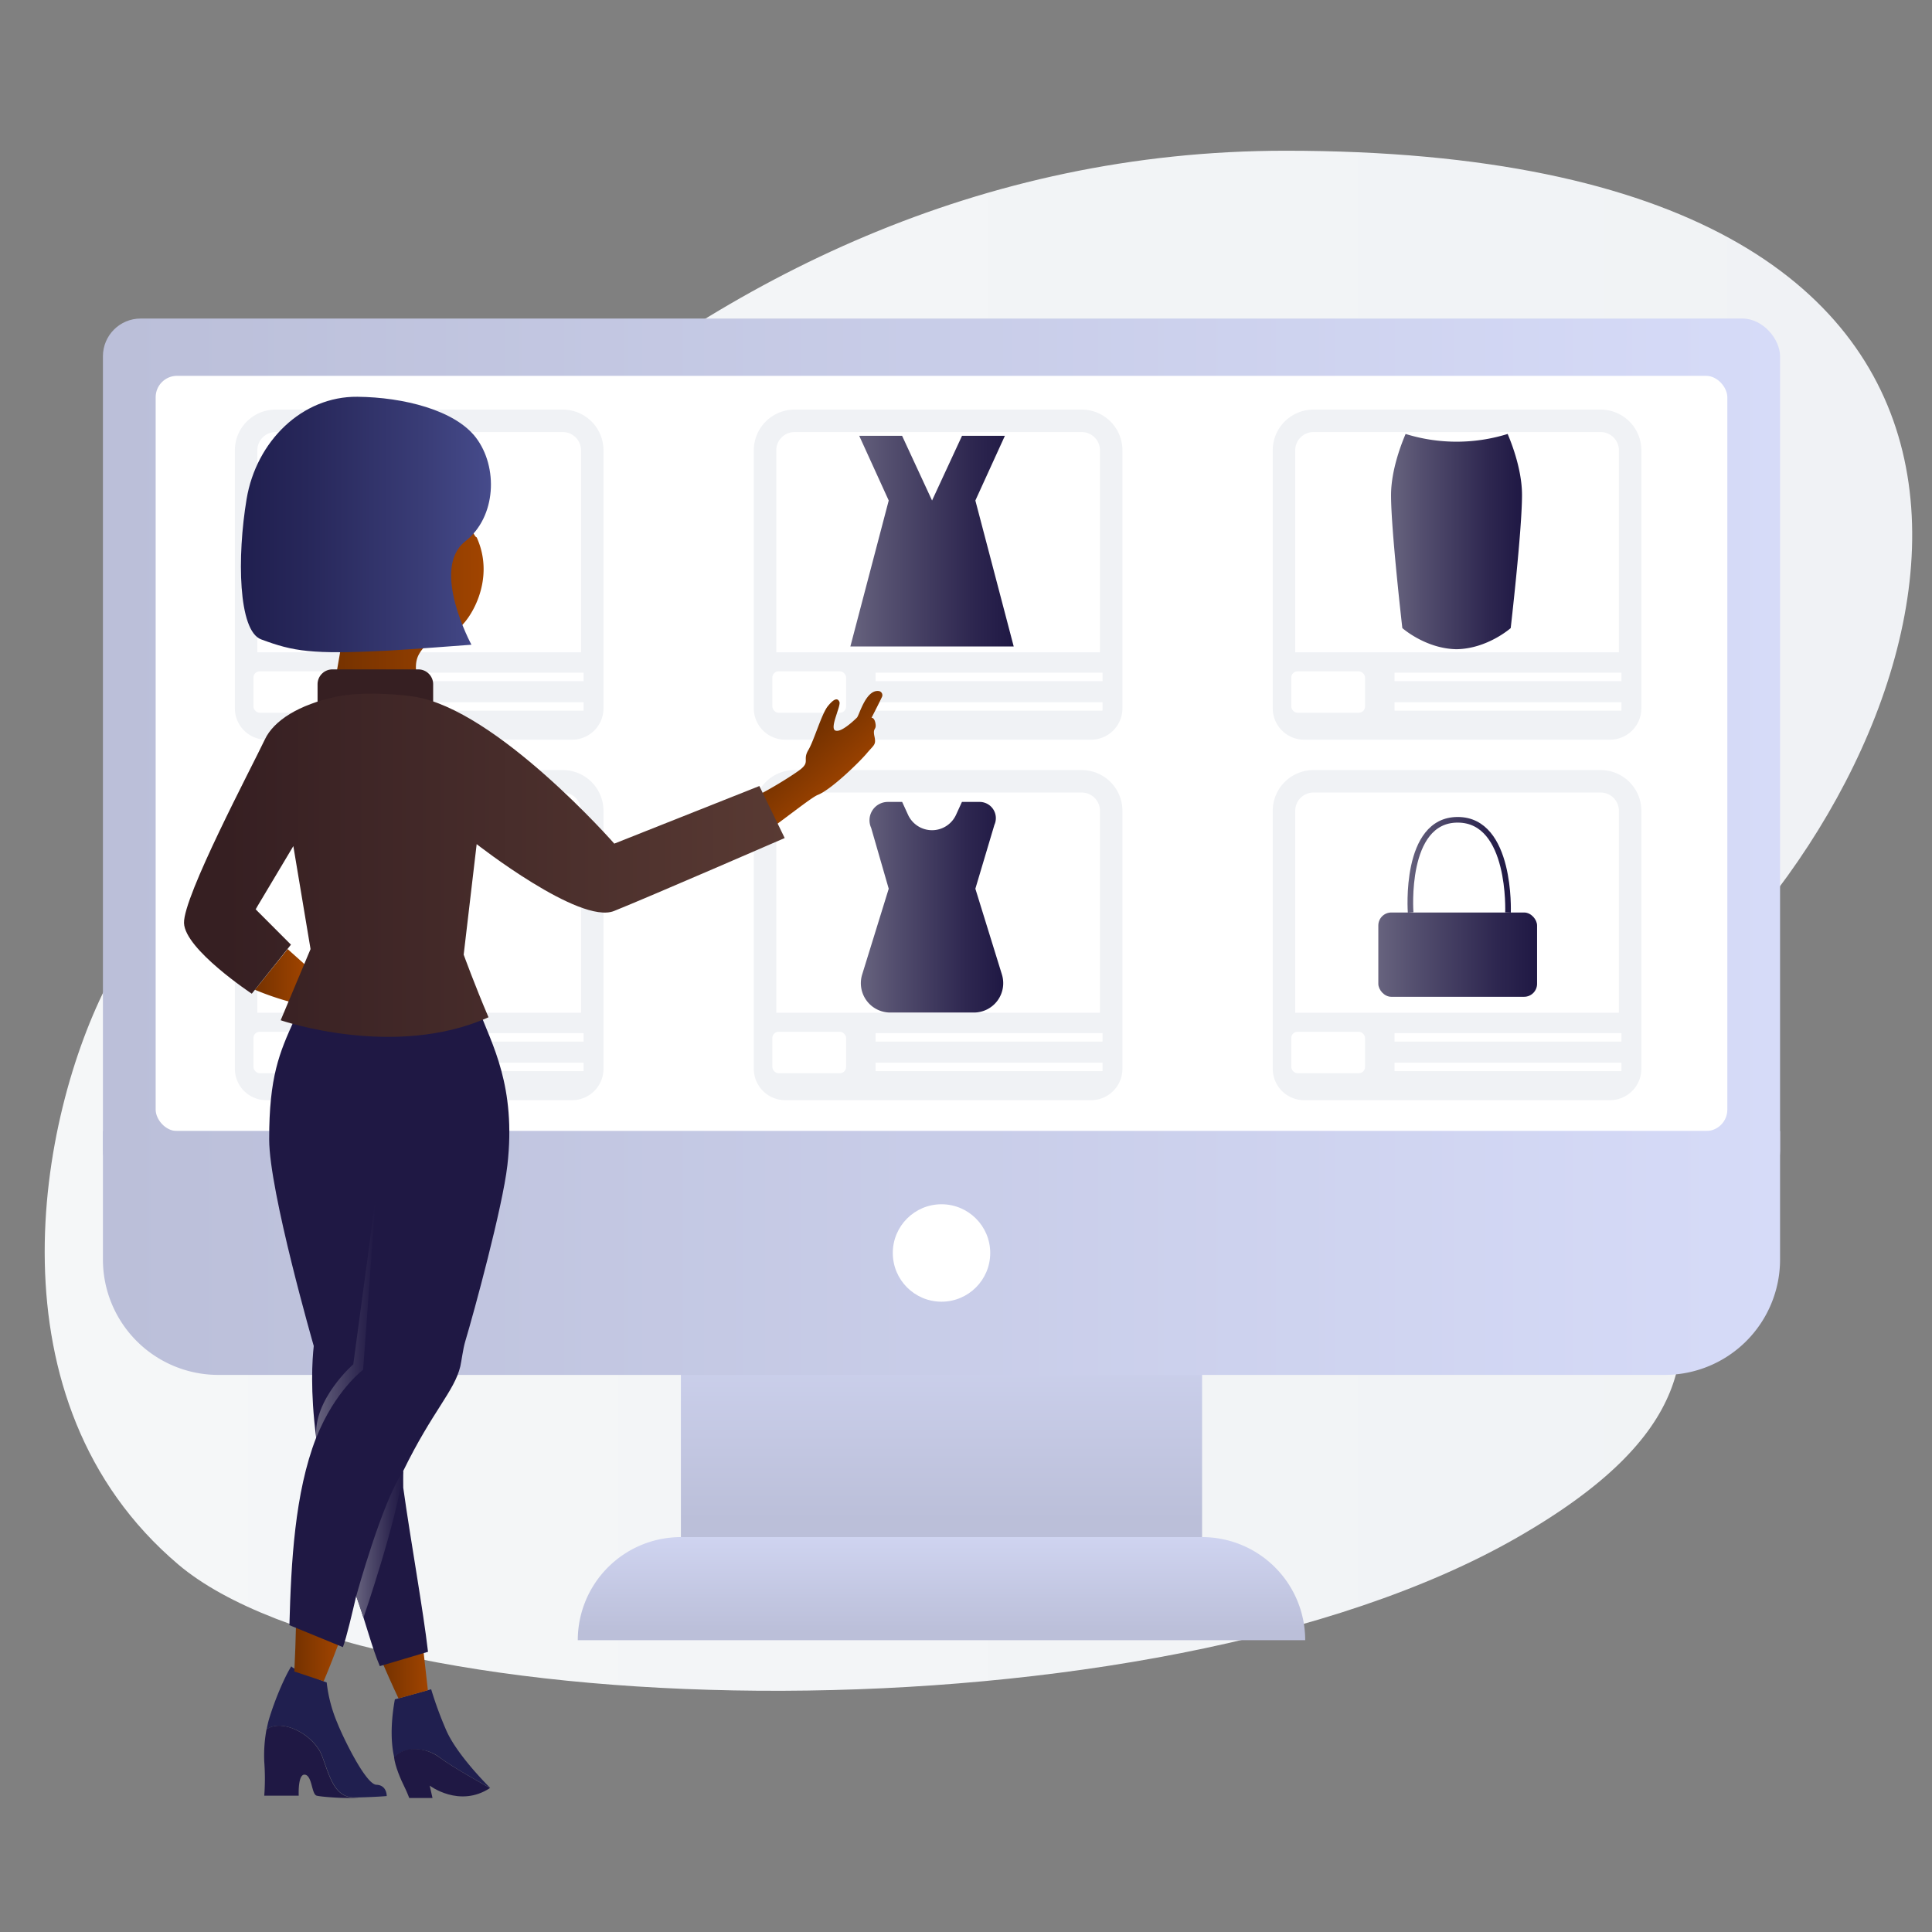 <svg xmlns="http://www.w3.org/2000/svg" xmlns:xlink="http://www.w3.org/1999/xlink" viewBox="0 0 650 650"><rect x="0" y="0" width="650" height="650" fill="#808080" stroke="none"/><defs><style>.cls-1{fill:url(#Безымянный_градиент_263);}.cls-2{fill:url(#Безымянный_градиент_170);}.cls-3{fill:url(#Безымянный_градиент_170-2);}.cls-4{fill:#fff;}.cls-5{fill:url(#Безымянный_градиент_170-3);}.cls-6{fill:url(#Безымянный_градиент_170-4);}.cls-21,.cls-7,.cls-9{fill:none;stroke-miterlimit:10;}.cls-7{stroke:#f0f2f5;stroke-width:7.56px;}.cls-8{fill:#f0f2f5;}.cls-9{stroke:#fff;stroke-width:2.84px;}.cls-10{fill:url(#Безымянный_градиент_123);}.cls-11{fill:url(#Безымянный_градиент_123-2);}.cls-12{fill:#201f4f;}.cls-13{fill:#1f1844;}.cls-14{fill:url(#Безымянный_градиент_123-3);}.cls-15{fill:url(#Безымянный_градиент_123-4);}.cls-16{fill:url(#Безымянный_градиент_42);}.cls-17{fill:url(#Безымянный_градиент_123-5);}.cls-18{fill:url(#Безымянный_градиент_139);}.cls-19{fill:#361f22;}.cls-20{fill:url(#Безымянный_градиент_42-2);}.cls-21{stroke-width:1.89px;stroke:url(#Безымянный_градиент_42-3);}.cls-22{fill:url(#Безымянный_градиент_54);}.cls-23{fill:url(#Безымянный_градиент_42-4);}.cls-24{fill:url(#Безымянный_градиент_42-5);}.cls-25{fill:url(#Безымянный_градиент_42-6);}.cls-26{fill:url(#Безымянный_градиент_42-7);}</style><linearGradient id="Безымянный_градиент_263" x1="5366.29" y1="309.78" x2="5994.56" y2="309.78" gradientTransform="matrix(-1, 0, 0, 1, 6009.63, 0)" gradientUnits="userSpaceOnUse"><stop offset="0" stop-color="#f0f2f5"/><stop offset="0.99" stop-color="#f5f7f8"/></linearGradient><linearGradient id="Безымянный_градиент_170" x1="316.76" y1="512.4" x2="316.76" y2="421.66" gradientUnits="userSpaceOnUse"><stop offset="0.01" stop-color="#bbbfd9"/><stop offset="1" stop-color="#d6dbf8"/></linearGradient><linearGradient id="Безымянный_градиент_170-2" x1="34.63" y1="253.49" x2="598.88" y2="253.49" xlink:href="#Безымянный_градиент_170"/><linearGradient id="Безымянный_градиент_170-3" x1="34.63" y1="421.55" x2="598.88" y2="421.55" xlink:href="#Безымянный_градиент_170"/><linearGradient id="Безымянный_градиент_170-4" x1="316.76" y1="549.57" x2="316.76" y2="506.33" xlink:href="#Безымянный_градиент_170"/><linearGradient id="Безымянный_градиент_123" x1="85.77" y1="328.25" x2="102.92" y2="328.25" gradientUnits="userSpaceOnUse"><stop offset="0" stop-color="#753200"/><stop offset="1" stop-color="#a04400"/></linearGradient><linearGradient id="Безымянный_градиент_123-2" x1="693.18" y1="2319.69" x2="714.34" y2="2319.69" gradientTransform="matrix(0.68, 0.74, -0.74, 0.68, 1501.93, -1827.82)" xlink:href="#Безымянный_градиент_123"/><linearGradient id="Безымянный_градиент_123-3" x1="128.93" y1="563.57" x2="143.95" y2="563.57" xlink:href="#Безымянный_градиент_123"/><linearGradient id="Безымянный_градиент_123-4" x1="99" y1="556.54" x2="113.77" y2="556.54" xlink:href="#Безымянный_градиент_123"/><linearGradient id="Безымянный_градиент_42" x1="468.03" y1="182.2" x2="512.09" y2="182.2" gradientUnits="userSpaceOnUse"><stop offset="0" stop-color="#67637e"/><stop offset="0.23" stop-color="#544f6f"/><stop offset="0.74" stop-color="#2e2750"/><stop offset="1" stop-color="#1f1844"/></linearGradient><linearGradient id="Безымянный_градиент_123-5" x1="111.71" y1="200.06" x2="162.71" y2="200.06" xlink:href="#Безымянный_градиент_123"/><linearGradient id="Безымянный_градиент_139" x1="81.05" y1="176.49" x2="165.17" y2="176.49" gradientUnits="userSpaceOnUse"><stop offset="0" stop-color="#201f4f"/><stop offset="0.26" stop-color="#27275a"/><stop offset="0.72" stop-color="#393c76"/><stop offset="1" stop-color="#464b8b"/></linearGradient><linearGradient id="Безымянный_градиент_42-2" x1="463.72" y1="321.18" x2="517.13" y2="321.18" xlink:href="#Безымянный_градиент_42"/><linearGradient id="Безымянный_градиент_42-3" x1="473.55" y1="290.96" x2="508.31" y2="290.96" xlink:href="#Безымянный_градиент_42"/><linearGradient id="Безымянный_градиент_54" x1="61.9" y1="291.12" x2="264.01" y2="291.12" gradientUnits="userSpaceOnUse"><stop offset="0.07" stop-color="#361f22"/><stop offset="1" stop-color="#593a33"/></linearGradient><linearGradient id="Безымянный_градиент_42-4" x1="106.34" y1="443.17" x2="126.44" y2="443.17" xlink:href="#Безымянный_градиент_42"/><linearGradient id="Безымянный_градиент_42-5" x1="119.85" y1="519.53" x2="135.64" y2="519.53" xlink:href="#Безымянный_градиент_42"/><linearGradient id="Безымянный_градиент_42-6" x1="286.1" y1="182.06" x2="341.05" y2="182.06" xlink:href="#Безымянный_градиент_42"/><linearGradient id="Безымянный_градиент_42-7" x1="289.62" y1="305.24" x2="337.54" y2="305.24" xlink:href="#Безымянный_градиент_42"/></defs><title>Black Woman Buying Online</title><g id="Слой_4" data-name="Слой 4"><path class="cls-1" d="M36.69,330C92.27,223.69,226,50.71,432.54,50.71c270.35,0,234.56,179,145.54,272.08-73.44,76.79,53.7,124.92-67.75,194.55C387.4,587.82,124.7,581.2,60,526.37S12.67,375.94,36.69,330Z"/><rect class="cls-2" x="229.08" y="444.35" width="175.35" height="72.79"/><rect class="cls-3" x="34.63" y="107.17" width="564.25" height="292.64" rx="12.69" ry="12.69"/><rect class="cls-4" x="52.37" y="126.44" width="528.77" height="254.09" rx="7.2" ry="7.2"/><path class="cls-5" d="M34.63,380.53H598.88a0,0,0,0,1,0,0v43.23a38.81,38.81,0,0,1-38.81,38.81H73.44a38.81,38.81,0,0,1-38.81-38.81V380.53A0,0,0,0,1,34.63,380.53Z"/><circle class="cls-4" cx="316.76" cy="421.55" r="16.39"/><path class="cls-6" d="M229.08,517.14H404.43a34.69,34.69,0,0,1,34.69,34.69v0a0,0,0,0,1,0,0H194.39a0,0,0,0,1,0,0v0A34.69,34.69,0,0,1,229.08,517.14Z"/><path class="cls-7" d="M92.73,141.58h96.6a9.93,9.93,0,0,1,9.93,9.93v86.79a6.78,6.78,0,0,1-6.78,6.78H89.58a6.78,6.78,0,0,1-6.78-6.78V151.51A9.93,9.93,0,0,1,92.73,141.58Z"/><rect class="cls-8" x="82.8" y="219.46" width="116.45" height="25.63"/><rect class="cls-4" x="85.27" y="225.86" width="24.81" height="13.94" rx="2.09" ry="2.09"/><line class="cls-9" x1="120.01" y1="227.74" x2="196.34" y2="227.74"/><line class="cls-9" x1="120.01" y1="237.67" x2="196.34" y2="237.67"/><path class="cls-7" d="M267.32,141.58h96.6a9.93,9.93,0,0,1,9.93,9.93v86.79a6.78,6.78,0,0,1-6.78,6.78H264.17a6.78,6.78,0,0,1-6.78-6.78V151.51A9.93,9.93,0,0,1,267.32,141.58Z"/><rect class="cls-8" x="257.39" y="219.46" width="116.45" height="25.63"/><rect class="cls-4" x="259.85" y="225.86" width="24.81" height="13.94" rx="2.09" ry="2.09"/><line class="cls-9" x1="294.59" y1="227.74" x2="370.93" y2="227.74"/><line class="cls-9" x1="294.59" y1="237.67" x2="370.93" y2="237.67"/><path class="cls-7" d="M441.91,141.58h96.6a9.93,9.93,0,0,1,9.93,9.93v86.79a6.78,6.78,0,0,1-6.78,6.78H438.76a6.78,6.78,0,0,1-6.78-6.78V151.51A9.93,9.93,0,0,1,441.91,141.58Z"/><rect class="cls-8" x="431.98" y="219.46" width="116.45" height="25.63"/><rect class="cls-4" x="434.44" y="225.86" width="24.81" height="13.94" rx="2.09" ry="2.09"/><line class="cls-9" x1="469.18" y1="227.74" x2="545.51" y2="227.74"/><line class="cls-9" x1="469.18" y1="237.67" x2="545.51" y2="237.67"/><path class="cls-7" d="M92.73,262.86h96.6a9.93,9.93,0,0,1,9.93,9.93v86.79a6.78,6.78,0,0,1-6.78,6.78H89.58a6.78,6.78,0,0,1-6.78-6.78V272.79A9.93,9.93,0,0,1,92.73,262.86Z"/><rect class="cls-8" x="82.8" y="340.73" width="116.45" height="25.63"/><rect class="cls-4" x="85.27" y="347.13" width="24.81" height="13.94" rx="2.09" ry="2.09"/><line class="cls-9" x1="120.01" y1="349.02" x2="196.34" y2="349.02"/><line class="cls-9" x1="120.01" y1="358.95" x2="196.34" y2="358.95"/><path class="cls-7" d="M267.32,262.86h96.6a9.93,9.93,0,0,1,9.93,9.93v86.79a6.78,6.78,0,0,1-6.78,6.78H264.17a6.78,6.78,0,0,1-6.78-6.78V272.79A9.93,9.93,0,0,1,267.32,262.86Z"/><rect class="cls-8" x="257.39" y="340.73" width="116.45" height="25.63"/><rect class="cls-4" x="259.85" y="347.13" width="24.81" height="13.94" rx="2.09" ry="2.09"/><line class="cls-9" x1="294.59" y1="349.02" x2="370.93" y2="349.02"/><line class="cls-9" x1="294.59" y1="358.95" x2="370.93" y2="358.95"/><path class="cls-7" d="M441.91,262.86h96.6a9.93,9.93,0,0,1,9.93,9.93v86.79a6.78,6.78,0,0,1-6.78,6.78H438.76a6.78,6.78,0,0,1-6.78-6.78V272.79A9.93,9.93,0,0,1,441.91,262.86Z"/><rect class="cls-8" x="431.98" y="340.73" width="116.45" height="25.63"/><rect class="cls-4" x="434.44" y="347.13" width="24.81" height="13.94" rx="2.09" ry="2.09"/><line class="cls-9" x1="469.18" y1="349.02" x2="545.51" y2="349.02"/><line class="cls-9" x1="469.18" y1="358.95" x2="545.51" y2="358.95"/><path class="cls-10" d="M102.92,324.81,98,337.18A95.77,95.77,0,0,1,85.77,333l11-13.69Z"/><path class="cls-11" d="M275.15,267.43c-3.35,1.3-21.51,16.87-30.79,20.64l-.06-16.44c7-.84,22.19-10.61,24.89-12.69,3.44-2.66.75-3.21,2.74-6.55s4.46-12.18,6.59-14.81,3.3-2.81,3.89-1.45-3.32,8.66-1.43,9.62,6.52-3.53,7.32-4.31,3-9.59,7.42-8.94a1.41,1.41,0,0,1,1,2c-1.25,2.63-3.51,7-3.51,7s1-.18,1.35,2-1,1.27-.37,4.2-.09,2.8-2.59,5.77S279.61,265.69,275.15,267.43Z"/><path class="cls-12" d="M164.91,601.52l-.05,0c-1.57-.87-12.44-6.86-17-10.31s-10.94-3.38-14.32-.84a5.88,5.88,0,0,0-.92.84c-1.57-6.84-.65-14.67.23-19.48l12.21-3.4a125,125,0,0,0,5.16,14C153.78,590.33,163.66,600.28,164.91,601.52Z"/><path class="cls-13" d="M164.86,601.56c-10.3,6.79-20.29-.81-20.29-.81l.94,4.17h-7.82s-.77-2-1.39-3.26c-1.57-3.14-3.35-7.34-3.74-10.53,3.88-4,10.77-3.25,15.27.12S163.29,600.69,164.86,601.56Z"/><path class="cls-12" d="M130.11,604.26s-3.35.31-9,.45h0l-1.79,0c-6.69.12-8.3-6.82-10.91-13.88S95.19,578,89.72,581.82c.15-.87.32-1.59.44-2.12l.05-.22c.15-.58.24-.9.24-.9,1.92-6.46,5.25-14.34,7.58-18,0,.88,11.88,5.47,11.88,5.47a48.73,48.73,0,0,0,3.57,13.59c1.86,4.71,9.54,20.69,13.14,20.82S130.11,604.26,130.11,604.26Z"/><path class="cls-13" d="M121.11,604.71c-3.93.56-13.13-.17-14.57-.58-1.75-.49-1.47-6.69-3.94-7.06s-2.1,7.06-2.1,7.06H88.91a77.27,77.27,0,0,0,0-11.4,47.92,47.92,0,0,1,.76-10.92c5.47-3.83,16.09,2,18.69,9.06s4.22,14,10.91,13.88Z"/><path class="cls-14" d="M134.08,571.42l9.88-2.75s-.56-5.1-1.46-12.94L128.93,560C131.92,566.91,134.08,571.42,134.08,571.42Z"/><path class="cls-15" d="M99.08,561h0c0,.88-.07,1.36-.07,1.36l9.88,3.29s2.11-4.9,4.88-12.3l-14.2-6C99.45,552.12,99.31,556.68,99.08,561Z"/><path class="cls-13" d="M161.07,339.61l-34.53,7.17S110.61,348,99,343.16c-5,11-8.47,19.14-8.44,40.17,0,17.51,15,69.51,15,69.51-.5,4.59-1.23,15,.81,30.87-7.24,18.55-8.43,42.12-9,63.06l18,7.39c1.22-3.26,3.17-11.63,4.47-17.21l.25.69c3,8.38,5.1,16.86,7.7,22.91L144,555.73c-1.62-14.08-5.79-37-8.33-55.2h0c-.05-1.9,0-3.79,0-5.66,9.84-20.16,17.2-26.81,19.2-35.18.35-1.49.94-6,1.6-8.2,3.09-10.32,12.62-45.39,14.23-59.41C173.75,365.37,165.44,351.32,161.07,339.61Z"/><path class="cls-16" d="M507.23,146a57.88,57.88,0,0,1-34.33,0C471.66,148.89,468,158,468,166.6c0,11.77,3.8,44.71,3.8,44.71s7.81,6.95,18.23,7.11c10.42-.16,18.23-7.11,18.23-7.11s3.8-32.94,3.8-44.71C512.09,158,508.47,148.89,507.23,146Z"/><path class="cls-17" d="M160.37,180.77c6.64,14.57-2.58,28.49-6.49,30.89-6,3.67-10,3.24-12.94,8.49-1.91,3.44-.76,7.92.59,13.25a37.2,37.2,0,0,0-5.45-.45,113,113,0,0,0-24.38,2.24l2.77-16c1.08.18-1.69-48.81,19.58-53.54S158.41,180.54,160.37,180.77Z"/><path class="cls-18" d="M156.51,182.15c-11.76,9.21,2.1,34.76,2.1,34.76s-23,1.76-28.29,2c-25.6,1.3-31.58.25-42.47-3.8-7.71-2.86-8.13-27.77-4.88-47.22s18.69-34.59,37.28-34.4c15.52.16,32.79,4.48,39.87,13.74C167.61,157.06,167.06,173.89,156.51,182.15Z"/><path class="cls-19" d="M111.84,225.21h28.89a5,5,0,0,1,5,5v11.08a0,0,0,0,1,0,0H106.84a0,0,0,0,1,0,0V230.2A5,5,0,0,1,111.84,225.21Z"/><rect class="cls-20" x="463.72" y="307" width="53.41" height="28.36" rx="4.37" ry="4.37"/><path class="cls-21" d="M474.59,307s-2.36-31.19,15.83-31.19S507.35,307,507.35,307"/><path class="cls-22" d="M264,281.95s-45.86,19.92-57.43,24.55S160.37,284,160.37,284L156,321.18s3.78,10.4,8.35,21.07c-31.67,14.23-69.92,1-69.92,1l10.05-23.94-5.79-34.65L86,305.92l11.89,11.9-1.21,1.51L85.77,333l-1.06,1.32s-22.48-14.87-22.8-23.75,22.72-52.34,27.18-61.75c3-6.4,11.44-11.75,24.14-14.46,7.3-1.56,19.61-1,26,0,27.71,4.23,67.44,49.47,67.44,49.47l48.81-19.38Z"/><path class="cls-23" d="M126.44,402.65l-4.28,58.2s-9.45,7-15.75,22.85C105.24,470.89,118.86,459,118.86,459Z"/><path class="cls-24" d="M119.85,537s8.75-31.93,15.79-42c-2,16.38-13.36,49.25-13.36,49.25Z"/><polygon class="cls-25" points="328.15 168.39 338.08 146.63 323.66 146.63 313.58 168.39 303.5 146.63 289.08 146.63 299 168.39 286.1 217.49 341.05 217.49 328.15 168.39"/><path class="cls-26" d="M328.15,299l6.4-21.47a5.46,5.46,0,0,0-5-7.73h-5.92l-2,4.37a8.88,8.88,0,0,1-16.11,0l-2-4.37h-4.82a6.17,6.17,0,0,0-5.61,8.73L299,299l-8.93,28.85a9.88,9.88,0,0,0,9.44,12.81h28.13a9.88,9.88,0,0,0,9.44-12.81Z"/></g></svg>
